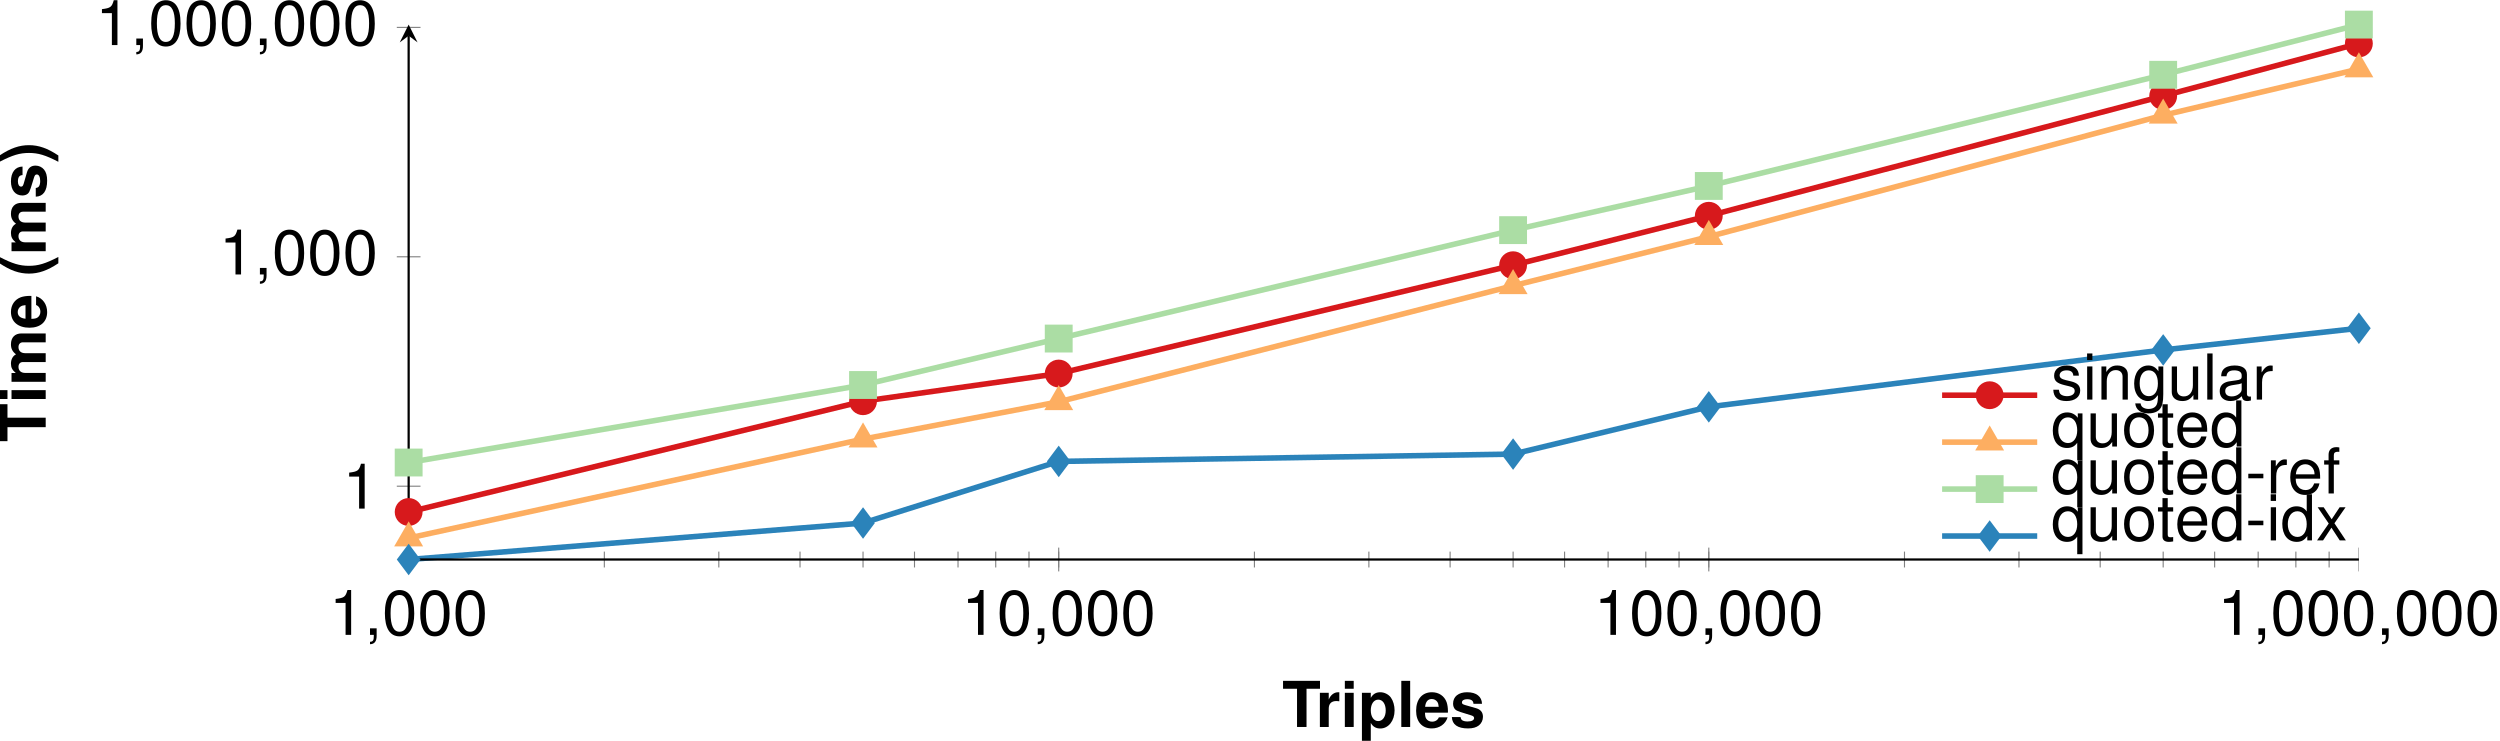 <?xml version='1.0' encoding='UTF-8'?>
<!-- This file was generated by dvisvgm 2.11.1 -->
<svg version='1.1' xmlns='http://www.w3.org/2000/svg' xmlns:xlink='http://www.w3.org/1999/xlink' width='446.998pt' height='132.444pt' viewBox='3.273 -135.527 446.998 132.444'>
<defs>
<clipPath id='clip1'>
<path d='M76.34 106.199H425.039V-272.817H76.34'/>
</clipPath>
<clipPath id='clip2'>
<path d='M-65.129-35.488V-131.129H566.504V-35.488'/>
</clipPath>
<path id='g1-40' d='M2.297-8.249C.996-6.291 .453-4.73 .453-2.998C.453-1.256 .996 .306 2.297 2.263H3.428C2.229-.068 1.844-1.335 1.844-2.998C1.844-4.65 2.229-5.94 3.428-8.249H2.297Z'/>
<path id='g1-41' d='M1.38 2.263C2.682 .306 3.225-1.256 3.225-2.987C3.225-4.73 2.682-6.291 1.38-8.249H.249C1.448-5.918 1.833-4.65 1.833-2.987C1.833-1.335 1.448-.045 .249 2.263H1.38Z'/>
<path id='g1-84' d='M4.356-6.834H6.766V-8.249H.158V-6.834H2.659V0H4.356V-6.834Z'/>
<path id='g1-101' d='M5.929-2.557C5.94-2.693 5.94-2.75 5.94-2.829C5.94-3.44 5.85-4.005 5.703-4.435C5.295-5.544 4.311-6.212 3.078-6.212C1.324-6.212 .249-4.945 .249-2.897C.249-.939 1.313 .26 3.044 .26C4.413 .26 5.522-.52 5.872-1.72H4.311C4.119-1.233 3.677-.95 3.1-.95C2.648-.95 2.286-1.143 2.059-1.482C1.912-1.709 1.856-1.98 1.833-2.557H5.929ZM1.856-3.609C1.957-4.537 2.354-5.001 3.055-5.001C3.451-5.001 3.813-4.809 4.039-4.492C4.187-4.266 4.254-4.028 4.288-3.609H1.856Z'/>
<path id='g1-105' d='M2.342-6.11H.758V0H2.342V-6.11ZM2.342-8.249H.758V-6.834H2.342V-8.249Z'/>
<path id='g1-108' d='M2.342-8.249H.758V0H2.342V-8.249Z'/>
<path id='g1-109' d='M.679-6.11V0H2.263V-3.666C2.263-4.413 2.67-4.865 3.349-4.865C3.881-4.865 4.209-4.56 4.209-4.073V0H5.793V-3.666C5.793-4.413 6.201-4.865 6.879-4.865C7.411-4.865 7.739-4.56 7.739-4.073V0H9.324V-4.322C9.324-5.51 8.599-6.212 7.377-6.212C6.608-6.212 6.065-5.94 5.59-5.307C5.295-5.884 4.684-6.212 3.926-6.212C3.225-6.212 2.772-5.974 2.252-5.352V-6.11H.679Z'/>
<path id='g1-112' d='M2.24-6.11H.656V2.467H2.24V-.724C2.625-.045 3.168 .272 3.938 .272C5.409 .272 6.495-1.109 6.495-2.965C6.495-3.824 6.246-4.684 5.839-5.25C5.431-5.827 4.673-6.212 3.938-6.212C3.168-6.212 2.625-5.884 2.24-5.205V-6.11ZM3.576-4.888C4.379-4.888 4.911-4.107 4.911-2.942C4.911-1.833 4.356-1.052 3.576-1.052C2.783-1.052 2.24-1.822 2.24-2.965S2.783-4.888 3.576-4.888Z'/>
<path id='g1-114' d='M.713-6.11V0H2.297V-3.247C2.297-4.175 2.761-4.639 3.689-4.639C3.858-4.639 3.972-4.628 4.187-4.594V-6.201C4.096-6.212 4.039-6.212 3.994-6.212C3.27-6.212 2.636-5.737 2.297-4.911V-6.11H.713Z'/>
<path id='g1-115' d='M5.714-4.141C5.691-5.431 4.696-6.212 3.055-6.212C1.505-6.212 .543-5.431 .543-4.175C.543-3.768 .668-3.417 .883-3.179C1.098-2.965 1.29-2.863 1.878-2.67L3.768-2.082C4.164-1.957 4.3-1.833 4.3-1.584C4.3-1.211 3.858-.984 3.123-.984C2.716-.984 2.387-1.064 2.184-1.199C2.014-1.324 1.946-1.448 1.878-1.776H.328C.373-.441 1.358 .26 3.213 .26C4.062 .26 4.707 .079 5.16-.283S5.884-1.211 5.884-1.81C5.884-2.602 5.488-3.112 4.684-3.349L2.682-3.926C2.24-4.062 2.127-4.153 2.127-4.402C2.127-4.741 2.489-4.967 3.044-4.967C3.802-4.967 4.175-4.696 4.187-4.141H5.714Z'/>
<path id='g3-44' d='M.984-1.177V0H1.663V.204C1.663 .984 1.516 1.211 .984 1.233V1.663C1.776 1.663 2.172 1.154 2.172 .181V-1.177H.984Z'/>
<path id='g3-45' d='M3.213-3.53H.52V-2.716H3.213V-3.53Z'/>
<path id='g3-48' d='M3.112-8.022C2.365-8.022 1.686-7.694 1.267-7.14C.747-6.438 .487-5.363 .487-3.881C.487-1.177 1.392 .26 3.112 .26C4.809 .26 5.737-1.177 5.737-3.813C5.737-5.375 5.488-6.416 4.956-7.14C4.537-7.705 3.87-8.022 3.112-8.022ZM3.112-7.14C4.187-7.14 4.718-6.053 4.718-3.904C4.718-1.629 4.198-.566 3.089-.566C2.037-.566 1.505-1.675 1.505-3.87S2.037-7.14 3.112-7.14Z'/>
<path id='g3-49' d='M2.931-5.714V0H3.926V-8.022H3.27C2.919-6.789 2.693-6.619 1.154-6.427V-5.714H2.931Z'/>
<path id='g3-97' d='M6.053-.554C5.952-.532 5.906-.532 5.85-.532C5.522-.532 5.341-.702 5.341-.996V-4.481C5.341-5.533 4.571-6.099 3.112-6.099C2.252-6.099 1.539-5.85 1.143-5.409C.871-5.103 .758-4.764 .735-4.175H1.686C1.765-4.899 2.195-5.228 3.078-5.228C3.926-5.228 4.402-4.911 4.402-4.345V-4.096C4.402-3.7 4.164-3.53 3.417-3.44C2.082-3.27 1.878-3.225 1.516-3.078C.826-2.795 .475-2.263 .475-1.494C.475-.419 1.222 .26 2.421 .26C3.168 .26 3.768 0 4.435-.611C4.503-.011 4.798 .26 5.409 .26C5.601 .26 5.748 .238 6.053 .158V-.554ZM4.402-1.867C4.402-1.55 4.311-1.358 4.028-1.098C3.643-.747 3.179-.566 2.625-.566C1.89-.566 1.46-.917 1.46-1.516C1.46-2.139 1.878-2.455 2.885-2.602C3.881-2.738 4.085-2.783 4.402-2.931V-1.867Z'/>
<path id='g3-100' d='M5.601-8.249H4.662V-5.182C4.266-5.782 3.632-6.099 2.84-6.099C1.301-6.099 .294-4.865 .294-2.976C.294-.973 1.279 .26 2.874 .26C3.689 .26 4.254-.045 4.764-.781V0H5.601V-8.249ZM2.998-5.216C4.017-5.216 4.662-4.311 4.662-2.897C4.662-1.528 4.005-.622 3.01-.622C1.969-.622 1.279-1.539 1.279-2.919S1.969-5.216 2.998-5.216Z'/>
<path id='g3-101' d='M5.805-2.648C5.805-3.553 5.737-4.096 5.567-4.537C5.182-5.51 4.277-6.099 3.168-6.099C1.516-6.099 .453-4.831 .453-2.885S1.482 .26 3.146 .26C4.503 .26 5.442-.509 5.68-1.799H4.73C4.469-1.018 3.938-.611 3.179-.611C2.58-.611 2.071-.883 1.754-1.38C1.528-1.72 1.448-2.059 1.437-2.648H5.805ZM1.46-3.417C1.539-4.515 2.206-5.228 3.157-5.228C4.085-5.228 4.798-4.458 4.798-3.485C4.798-3.462 4.798-3.44 4.786-3.417H1.46Z'/>
<path id='g3-102' d='M2.919-5.929H1.935V-6.857C1.935-7.253 2.161-7.457 2.591-7.457C2.67-7.457 2.704-7.457 2.919-7.445V-8.226C2.704-8.271 2.58-8.283 2.387-8.283C1.516-8.283 .996-7.785 .996-6.936V-5.929H.204V-5.16H.996V0H1.935V-5.16H2.919V-5.929Z'/>
<path id='g3-103' d='M4.662-5.929V-5.069C4.187-5.771 3.609-6.099 2.851-6.099C1.346-6.099 .328-4.786 .328-2.863C.328-1.89 .588-1.098 1.075-.532C1.516-.034 2.15 .26 2.772 .26C3.519 .26 4.039-.057 4.571-.803V-.498C4.571 .306 4.469 .792 4.232 1.12C3.983 1.471 3.496 1.675 2.919 1.675C2.489 1.675 2.105 1.561 1.844 1.358C1.629 1.188 1.539 1.03 1.482 .679H.52C.622 1.799 1.494 2.467 2.885 2.467C3.768 2.467 4.526 2.184 4.911 1.709C5.363 1.165 5.533 .419 5.533-.973V-5.929H4.662ZM2.953-5.228C3.972-5.228 4.571-4.368 4.571-2.885C4.571-1.471 3.96-.611 2.965-.611C1.935-.611 1.313-1.482 1.313-2.919C1.313-4.345 1.946-5.228 2.953-5.228Z'/>
<path id='g3-105' d='M1.697-5.929H.758V0H1.697V-5.929ZM1.697-8.249H.747V-7.061H1.697V-8.249Z'/>
<path id='g3-108' d='M1.72-8.249H.769V0H1.72V-8.249Z'/>
<path id='g3-110' d='M.792-5.929V0H1.743V-3.27C1.743-4.481 2.376-5.273 3.349-5.273C4.096-5.273 4.571-4.82 4.571-4.107V0H5.51V-4.481C5.51-5.465 4.775-6.099 3.632-6.099C2.75-6.099 2.184-5.759 1.663-4.933V-5.929H.792Z'/>
<path id='g3-111' d='M3.078-6.099C1.414-6.099 .407-4.911 .407-2.919S1.403 .26 3.089 .26C4.752 .26 5.771-.928 5.771-2.874C5.771-4.922 4.786-6.099 3.078-6.099ZM3.089-5.228C4.153-5.228 4.786-4.356 4.786-2.885C4.786-1.494 4.13-.611 3.089-.611C2.037-.611 1.392-1.482 1.392-2.919C1.392-4.345 2.037-5.228 3.089-5.228Z'/>
<path id='g3-113' d='M5.601 2.467V-5.929H4.764V-5.137C4.322-5.759 3.655-6.099 2.874-6.099C1.313-6.099 .294-4.82 .294-2.851C.294-.928 1.267 .26 2.829 .26C3.655 .26 4.22-.034 4.662-.679V2.467H5.601ZM3.01-5.216C4.017-5.216 4.662-4.311 4.662-2.885C4.662-1.528 4.005-.622 3.01-.622C1.969-.622 1.279-1.539 1.279-2.919C1.279-4.288 1.969-5.216 3.01-5.216Z'/>
<path id='g3-114' d='M.781-5.929V0H1.731V-3.078C1.731-3.926 1.946-4.481 2.399-4.809C2.693-5.024 2.976-5.092 3.632-5.103V-6.065C3.474-6.087 3.394-6.099 3.27-6.099C2.659-6.099 2.195-5.737 1.652-4.854V-5.929H.781Z'/>
<path id='g3-115' d='M4.956-4.277C4.945-5.442 4.175-6.099 2.806-6.099C1.426-6.099 .532-5.386 .532-4.288C.532-3.361 1.007-2.919 2.41-2.58L3.293-2.365C3.949-2.206 4.209-1.969 4.209-1.539C4.209-.984 3.655-.611 2.829-.611C2.32-.611 1.89-.758 1.652-1.007C1.505-1.177 1.437-1.346 1.38-1.765H.385C.43-.396 1.199 .26 2.75 .26C4.243 .26 5.194-.475 5.194-1.618C5.194-2.501 4.696-2.987 3.519-3.27L2.614-3.485C1.844-3.666 1.516-3.915 1.516-4.334C1.516-4.877 2.003-5.228 2.772-5.228C3.53-5.228 3.938-4.899 3.96-4.277H4.956Z'/>
<path id='g3-116' d='M2.874-5.929H1.901V-7.558H.962V-5.929H.158V-5.16H.962V-.679C.962-.079 1.369 .26 2.105 .26C2.331 .26 2.557 .238 2.874 .181V-.611C2.75-.577 2.602-.566 2.421-.566C2.014-.566 1.901-.679 1.901-1.098V-5.16H2.874V-5.929Z'/>
<path id='g3-117' d='M5.454 0V-5.929H4.515V-2.568C4.515-1.358 3.881-.566 2.897-.566C2.15-.566 1.675-1.018 1.675-1.731V-5.929H.735V-1.358C.735-.373 1.471 .26 2.625 .26C3.496 .26 4.051-.045 4.605-.826V0H5.454Z'/>
<path id='g3-120' d='M3.304-3.066L5.295-5.929H4.232L2.806-3.779L1.38-5.929H.306L2.286-3.021L.192 0H1.267L2.772-2.274L4.254 0H5.352L3.304-3.066Z'/>
</defs>
<g id='page1'>
<path d='M76.34-43.984L157.582-63.789L192.57-68.738L273.812-88.105L308.805-96.949L390.047-118.363L425.039-127.758' stroke='#d7191c' fill='none' stroke-width='.996' stroke-miterlimit='10'/>
<path d='M76.34-39.328L157.582-57.016L192.57-63.684L273.812-84.434L308.805-93.211L390.047-114.918L425.039-123.195' stroke='#fdae61' fill='none' stroke-width='.996' stroke-miterlimit='10'/>
<path d='M76.34-52.828L157.582-66.691L192.57-74.996L273.812-94.379L308.805-102.277L390.047-122.156L425.039-131.129' stroke='#abdda4' fill='none' stroke-width='.996' stroke-miterlimit='10'/>
<path d='M76.34-35.488L157.582-42.012L192.57-53.027L273.812-54.336L308.805-62.785L390.047-72.961L425.039-76.836' stroke='#2b83ba' fill='none' stroke-width='.996' stroke-miterlimit='10'/>
<path d='M76.34-34.07V-36.906M111.328-34.07V-36.906M131.797-34.07V-36.906M146.316-34.07V-36.906M157.582-34.07V-36.906M166.785-34.07V-36.906M174.566-34.07V-36.906M181.308-34.07V-36.906M187.254-34.07V-36.906M192.57-34.07V-36.906M227.562-34.07V-36.906M248.027-34.07V-36.906M262.551-34.07V-36.906M273.816-34.07V-36.906M283.019-34.07V-36.906M290.801-34.07V-36.906M297.539-34.07V-36.906M303.484-34.07V-36.906M308.805-34.07V-36.906M343.793-34.07V-36.906M364.262-34.07V-36.906M378.785-34.07V-36.906M390.047-34.07V-36.906M399.25-34.07V-36.906M407.031-34.07V-36.906M413.773-34.07V-36.906M419.719-34.07V-36.906' stroke='#808080' fill='none' stroke-width='.199' stroke-miterlimit='10' clip-path='url(#clip1)'/>
<path d='M76.34-33.363V-37.613M192.57-33.363V-37.613M308.805-33.363V-37.613M425.039-33.363V-37.613' stroke='#808080' fill='none' stroke-width='.199' stroke-miterlimit='10' clip-path='url(#clip1)'/>
<path d='M74.219-48.594H78.461M74.219-89.613H78.461M74.219-130.629H78.461' stroke='#808080' fill='none' stroke-width='.199' stroke-miterlimit='10' clip-path='url(#clip2)'/>
<path d='M76.34-35.488H425.039' stroke='#000' fill='none' stroke-width='.399' stroke-miterlimit='10'/>
<path d='M76.34-35.488V-129.137' stroke='#000' fill='none' stroke-width='.399' stroke-miterlimit='10'/>
<path d='M76.34-131.129L74.746-127.941L76.34-129.137L77.934-127.941'/>
<g transform='matrix(1 0 0 1 258.155 62.076)'>
<use x='-196.024' y='-84.084' xlink:href='#g3-49'/>
<use x='-189.71' y='-84.084' xlink:href='#g3-44'/>
<use x='-186.552' y='-84.084' xlink:href='#g3-48'/>
<use x='-180.238' y='-84.084' xlink:href='#g3-48'/>
<use x='-173.923' y='-84.084' xlink:href='#g3-48'/>
</g>
<g transform='matrix(1 0 0 1 371.23 62.076)'>
<use x='-196.024' y='-84.084' xlink:href='#g3-49'/>
<use x='-189.71' y='-84.084' xlink:href='#g3-48'/>
<use x='-183.395' y='-84.084' xlink:href='#g3-44'/>
<use x='-180.238' y='-84.084' xlink:href='#g3-48'/>
<use x='-173.923' y='-84.084' xlink:href='#g3-48'/>
<use x='-167.608' y='-84.084' xlink:href='#g3-48'/>
</g>
<g transform='matrix(1 0 0 1 484.306 62.076)'>
<use x='-196.024' y='-84.084' xlink:href='#g3-49'/>
<use x='-189.71' y='-84.084' xlink:href='#g3-48'/>
<use x='-183.395' y='-84.084' xlink:href='#g3-48'/>
<use x='-177.08' y='-84.084' xlink:href='#g3-44'/>
<use x='-173.923' y='-84.084' xlink:href='#g3-48'/>
<use x='-167.608' y='-84.084' xlink:href='#g3-48'/>
<use x='-161.294' y='-84.084' xlink:href='#g3-48'/>
</g>
<g transform='matrix(1 0 0 1 595.802 62.076)'>
<use x='-196.024' y='-84.084' xlink:href='#g3-49'/>
<use x='-189.71' y='-84.084' xlink:href='#g3-44'/>
<use x='-186.552' y='-84.084' xlink:href='#g3-48'/>
<use x='-180.238' y='-84.084' xlink:href='#g3-48'/>
<use x='-173.923' y='-84.084' xlink:href='#g3-48'/>
<use x='-167.608' y='-84.084' xlink:href='#g3-44'/>
<use x='-164.451' y='-84.084' xlink:href='#g3-48'/>
<use x='-158.137' y='-84.084' xlink:href='#g3-48'/>
<use x='-151.822' y='-84.084' xlink:href='#g3-48'/>
</g>
<g transform='matrix(1 0 0 1 260.573 39.49)'>
<use x='-196.024' y='-84.084' xlink:href='#g3-49'/>
</g>
<g transform='matrix(1 0 0 1 238.471 -2.363)'>
<use x='-196.024' y='-84.084' xlink:href='#g3-49'/>
<use x='-189.71' y='-84.084' xlink:href='#g3-44'/>
<use x='-186.552' y='-84.084' xlink:href='#g3-48'/>
<use x='-180.238' y='-84.084' xlink:href='#g3-48'/>
<use x='-173.923' y='-84.084' xlink:href='#g3-48'/>
</g>
<g transform='matrix(1 0 0 1 216.37 -43.381)'>
<use x='-196.024' y='-84.084' xlink:href='#g3-49'/>
<use x='-189.71' y='-84.084' xlink:href='#g3-44'/>
<use x='-186.552' y='-84.084' xlink:href='#g3-48'/>
<use x='-180.238' y='-84.084' xlink:href='#g3-48'/>
<use x='-173.923' y='-84.084' xlink:href='#g3-48'/>
<use x='-167.608' y='-84.084' xlink:href='#g3-44'/>
<use x='-164.451' y='-84.084' xlink:href='#g3-48'/>
<use x='-158.137' y='-84.084' xlink:href='#g3-48'/>
<use x='-151.822' y='-84.084' xlink:href='#g3-48'/>
</g>
<path d='M78.332-43.984C78.332-45.086 77.437-45.977 76.34-45.977C75.238-45.977 74.348-45.086 74.348-43.984C74.348-42.883 75.238-41.992 76.34-41.992C77.437-41.992 78.332-42.883 78.332-43.984Z' fill='#d7191c'/>
<path d='M78.332-43.984C78.332-45.086 77.437-45.977 76.34-45.977C75.238-45.977 74.348-45.086 74.348-43.984C74.348-42.883 75.238-41.992 76.34-41.992C77.437-41.992 78.332-42.883 78.332-43.984Z' stroke='#d7191c' fill='none' stroke-width='.996' stroke-miterlimit='10'/>
<path d='M159.574-63.789C159.574-64.891 158.68-65.781 157.582-65.781C156.48-65.781 155.59-64.891 155.59-63.789C155.59-62.688 156.48-61.797 157.582-61.797C158.68-61.797 159.574-62.688 159.574-63.789Z' fill='#d7191c'/>
<path d='M159.574-63.789C159.574-64.891 158.68-65.781 157.582-65.781C156.48-65.781 155.59-64.891 155.59-63.789C155.59-62.688 156.48-61.797 157.582-61.797C158.68-61.797 159.574-62.688 159.574-63.789Z' stroke='#d7191c' fill='none' stroke-width='.996' stroke-miterlimit='10'/>
<path d='M194.562-68.738C194.562-69.836 193.672-70.731 192.57-70.731C191.473-70.731 190.578-69.836 190.578-68.738C190.578-67.637 191.473-66.746 192.57-66.746C193.672-66.746 194.562-67.637 194.562-68.738Z' fill='#d7191c'/>
<path d='M194.562-68.738C194.562-69.836 193.672-70.731 192.57-70.731C191.473-70.731 190.578-69.836 190.578-68.738C190.578-67.637 191.473-66.746 192.57-66.746C193.672-66.746 194.562-67.637 194.562-68.738Z' stroke='#d7191c' fill='none' stroke-width='.996' stroke-miterlimit='10'/>
<path d='M275.805-88.106C275.805-89.207 274.914-90.098 273.812-90.098C272.715-90.098 271.82-89.207 271.82-88.106C271.82-87.004 272.715-86.113 273.812-86.113C274.914-86.113 275.805-87.004 275.805-88.106Z' fill='#d7191c'/>
<path d='M275.805-88.106C275.805-89.207 274.914-90.098 273.812-90.098C272.715-90.098 271.82-89.207 271.82-88.106C271.82-87.004 272.715-86.113 273.812-86.113C274.914-86.113 275.805-87.004 275.805-88.106Z' stroke='#d7191c' fill='none' stroke-width='.996' stroke-miterlimit='10'/>
<path d='M310.797-96.949C310.797-98.051 309.906-98.941 308.805-98.941C307.703-98.941 306.812-98.051 306.812-96.949C306.812-95.848 307.703-94.957 308.805-94.957C309.906-94.957 310.797-95.848 310.797-96.949Z' fill='#d7191c'/>
<path d='M310.797-96.949C310.797-98.051 309.906-98.941 308.805-98.941C307.703-98.941 306.812-98.051 306.812-96.949C306.812-95.848 307.703-94.957 308.805-94.957C309.906-94.957 310.797-95.848 310.797-96.949Z' stroke='#d7191c' fill='none' stroke-width='.996' stroke-miterlimit='10'/>
<path d='M392.039-118.363C392.039-119.465 391.148-120.356 390.047-120.356C388.945-120.356 388.055-119.465 388.055-118.363C388.055-117.266 388.945-116.371 390.047-116.371C391.148-116.371 392.039-117.266 392.039-118.363Z' fill='#d7191c'/>
<path d='M392.039-118.363C392.039-119.465 391.148-120.356 390.047-120.356C388.945-120.356 388.055-119.465 388.055-118.363C388.055-117.266 388.945-116.371 390.047-116.371C391.148-116.371 392.039-117.266 392.039-118.363Z' stroke='#d7191c' fill='none' stroke-width='.996' stroke-miterlimit='10'/>
<path d='M427.031-127.758C427.031-128.856 426.137-129.75 425.039-129.75C423.937-129.75 423.043-128.856 423.043-127.758C423.043-126.656 423.937-125.766 425.039-125.766C426.137-125.766 427.031-126.656 427.031-127.758Z' fill='#d7191c'/>
<path d='M427.031-127.758C427.031-128.856 426.137-129.75 425.039-129.75C423.937-129.75 423.043-128.856 423.043-127.758C423.043-126.656 423.937-125.766 425.039-125.766C426.137-125.766 427.031-126.656 427.031-127.758Z' stroke='#d7191c' fill='none' stroke-width='.996' stroke-miterlimit='10'/>
<path d='M76.34-41.32L78.062-38.332H74.613Z' fill='#fdae61'/>
<path d='M76.34-41.32L78.062-38.332H74.613Z' stroke='#fdae61' fill='none' stroke-width='.996' stroke-miterlimit='10'/>
<path d='M157.582-59.008L159.308-56.02H155.855Z' fill='#fdae61'/>
<path d='M157.582-59.008L159.308-56.02H155.855Z' stroke='#fdae61' fill='none' stroke-width='.996' stroke-miterlimit='10'/>
<path d='M192.57-65.676L194.297-62.688H190.848Z' fill='#fdae61'/>
<path d='M192.57-65.676L194.297-62.688H190.848Z' stroke='#fdae61' fill='none' stroke-width='.996' stroke-miterlimit='10'/>
<path d='M273.812-86.426L275.539-83.438H272.09Z' fill='#fdae61'/>
<path d='M273.812-86.426L275.539-83.438H272.09Z' stroke='#fdae61' fill='none' stroke-width='.996' stroke-miterlimit='10'/>
<path d='M308.805-95.207L310.531-92.215H307.078Z' fill='#fdae61'/>
<path d='M308.805-95.207L310.531-92.215H307.078Z' stroke='#fdae61' fill='none' stroke-width='.996' stroke-miterlimit='10'/>
<path d='M390.047-116.91L391.773-113.922H388.32Z' fill='#fdae61'/>
<path d='M390.047-116.91L391.773-113.922H388.32Z' stroke='#fdae61' fill='none' stroke-width='.996' stroke-miterlimit='10'/>
<path d='M425.039-125.188L426.762-122.199H423.312Z' fill='#fdae61'/>
<path d='M425.039-125.188L426.762-122.199H423.312Z' stroke='#fdae61' fill='none' stroke-width='.996' stroke-miterlimit='10'/>
<path d='M74.348-50.836H78.332V-54.82H74.348Z' fill='#abdda4'/>
<path d='M74.348-50.836H78.332V-54.82H74.348Z' stroke='#abdda4' fill='none' stroke-width='.996' stroke-miterlimit='10'/>
<path d='M155.59-64.695H159.574V-68.684H155.59Z' fill='#abdda4'/>
<path d='M155.59-64.695H159.574V-68.684H155.59Z' stroke='#abdda4' fill='none' stroke-width='.996' stroke-miterlimit='10'/>
<path d='M190.578-73H194.562V-76.988H190.578Z' fill='#abdda4'/>
<path d='M190.578-73H194.562V-76.988H190.578Z' stroke='#abdda4' fill='none' stroke-width='.996' stroke-miterlimit='10'/>
<path d='M271.82-92.387H275.805V-96.371H271.82Z' fill='#abdda4'/>
<path d='M271.82-92.387H275.805V-96.371H271.82Z' stroke='#abdda4' fill='none' stroke-width='.996' stroke-miterlimit='10'/>
<path d='M306.812-100.285H310.797V-104.269H306.812Z' fill='#abdda4'/>
<path d='M306.812-100.285H310.797V-104.269H306.812Z' stroke='#abdda4' fill='none' stroke-width='.996' stroke-miterlimit='10'/>
<path d='M388.055-120.164H392.039V-124.148H388.055Z' fill='#abdda4'/>
<path d='M388.055-120.164H392.039V-124.148H388.055Z' stroke='#abdda4' fill='none' stroke-width='.996' stroke-miterlimit='10'/>
<path d='M423.043-129.137H427.031V-133.121H423.043Z' fill='#abdda4'/>
<path d='M423.043-129.137H427.031V-133.121H423.043Z' stroke='#abdda4' fill='none' stroke-width='.996' stroke-miterlimit='10'/>
<path d='M76.34-37.48L77.832-35.488L76.34-33.496L74.844-35.488Z' fill='#2b83ba'/>
<path d='M76.34-37.48L77.832-35.488L76.34-33.496L74.844-35.488Z' stroke='#2b83ba' fill='none' stroke-width='.996' stroke-miterlimit='10'/>
<path d='M157.582-44.004L159.074-42.012L157.582-40.02L156.086-42.012Z' fill='#2b83ba'/>
<path d='M157.582-44.004L159.074-42.012L157.582-40.02L156.086-42.012Z' stroke='#2b83ba' fill='none' stroke-width='.996' stroke-miterlimit='10'/>
<path d='M192.57-55.02L194.066-53.027L192.57-51.035L191.078-53.027Z' fill='#2b83ba'/>
<path d='M192.57-55.02L194.066-53.027L192.57-51.035L191.078-53.027Z' stroke='#2b83ba' fill='none' stroke-width='.996' stroke-miterlimit='10'/>
<path d='M273.812-56.328L275.308-54.336L273.812-52.344L272.32-54.336Z' fill='#2b83ba'/>
<path d='M273.812-56.328L275.308-54.336L273.812-52.344L272.32-54.336Z' stroke='#2b83ba' fill='none' stroke-width='.996' stroke-miterlimit='10'/>
<path d='M308.805-64.777L310.297-62.785L308.805-60.793L307.308-62.785Z' fill='#2b83ba'/>
<path d='M308.805-64.777L310.297-62.785L308.805-60.793L307.308-62.785Z' stroke='#2b83ba' fill='none' stroke-width='.996' stroke-miterlimit='10'/>
<path d='M390.047-74.953L391.543-72.961L390.047-70.969L388.551-72.961Z' fill='#2b83ba'/>
<path d='M390.047-74.953L391.543-72.961L390.047-70.969L388.551-72.961Z' stroke='#2b83ba' fill='none' stroke-width='.996' stroke-miterlimit='10'/>
<path d='M425.039-78.828L426.531-76.836L425.039-74.844L423.543-76.836Z' fill='#2b83ba'/>
<path d='M425.039-78.828L426.531-76.836L425.039-74.844L423.543-76.836Z' stroke='#2b83ba' fill='none' stroke-width='.996' stroke-miterlimit='10'/>
<g transform='matrix(1 0 0 1 428.546 78.54)'>
<use x='-196.024' y='-84.084' xlink:href='#g1-84'/>
<use x='-189.993' y='-84.084' xlink:href='#g1-114'/>
<use x='-185.575' y='-84.084' xlink:href='#g1-105'/>
<use x='-182.418' y='-84.084' xlink:href='#g1-112'/>
<use x='-175.479' y='-84.084' xlink:href='#g1-108'/>
<use x='-172.322' y='-84.084' xlink:href='#g1-101'/>
<use x='-166.007' y='-84.084' xlink:href='#g1-115'/>
</g>
<g transform='matrix(0 -1 1 0 95.527 -252.513)'>
<use x='-196.024' y='-84.084' xlink:href='#g1-84'/>
<use x='-189.085' y='-84.084' xlink:href='#g1-105'/>
<use x='-185.928' y='-84.084' xlink:href='#g1-109'/>
<use x='-175.831' y='-84.084' xlink:href='#g1-101'/>
<use x='-166.359' y='-84.084' xlink:href='#g1-40'/>
<use x='-162.577' y='-84.084' xlink:href='#g1-109'/>
<use x='-152.481' y='-84.084' xlink:href='#g1-115'/>
<use x='-146.166' y='-84.084' xlink:href='#g1-41'/>
</g>
<path d='M350.52-64.863H359.023H367.527' stroke='#d7191c' fill='none' stroke-width='.996' stroke-miterlimit='10'/>
<path d='M361.016-64.863C361.016-65.965 360.121-66.855 359.023-66.855C357.922-66.855 357.031-65.965 357.031-64.863C357.031-63.766 357.922-62.871 359.023-62.871C360.121-62.871 361.016-63.766 361.016-64.863Z' fill='#d7191c'/>
<path d='M361.016-64.863C361.016-65.965 360.121-66.855 359.023-66.855C357.922-66.855 357.031-65.965 357.031-64.863C357.031-63.766 357.922-62.871 359.023-62.871C360.121-62.871 361.016-63.766 361.016-64.863Z' stroke='#d7191c' fill='none' stroke-width='.996' stroke-miterlimit='10'/>
<g transform='matrix(1 0 0 1 548.036 45.184)'>
<use x='-178.02' y='-109.264' xlink:href='#g3-115'/>
<use x='-172.341' y='-109.264' xlink:href='#g3-105'/>
<use x='-169.82' y='-109.264' xlink:href='#g3-110'/>
<use x='-163.505' y='-109.264' xlink:href='#g3-103'/>
<use x='-157.191' y='-109.264' xlink:href='#g3-117'/>
<use x='-150.876' y='-109.264' xlink:href='#g3-108'/>
<use x='-148.355' y='-109.264' xlink:href='#g3-97'/>
<use x='-142.04' y='-109.264' xlink:href='#g3-114'/>
</g>
<path d='M350.52-56.473H359.023H367.527' stroke='#fdae61' fill='none' stroke-width='.996' stroke-miterlimit='10'/>
<path d='M359.023-58.465L360.746-55.477H357.297Z' fill='#fdae61'/>
<path d='M359.023-58.465L360.746-55.477H357.297Z' stroke='#fdae61' fill='none' stroke-width='.996' stroke-miterlimit='10'/>
<g transform='matrix(1 0 0 1 548.036 45.184)'>
<use x='-178.02' y='-100.871' xlink:href='#g3-113'/>
<use x='-171.705' y='-100.871' xlink:href='#g3-117'/>
<use x='-165.391' y='-100.871' xlink:href='#g3-111'/>
<use x='-159.076' y='-100.871' xlink:href='#g3-116'/>
<use x='-155.919' y='-100.871' xlink:href='#g3-101'/>
<use x='-149.604' y='-100.871' xlink:href='#g3-100'/>
</g>
<path d='M350.52-48.078H359.023H367.527' stroke='#abdda4' fill='none' stroke-width='.996' stroke-miterlimit='10'/>
<path d='M357.031-46.086H361.016V-50.07H357.031Z' fill='#abdda4'/>
<path d='M357.031-46.086H361.016V-50.07H357.031Z' stroke='#abdda4' fill='none' stroke-width='.996' stroke-miterlimit='10'/>
<g transform='matrix(1 0 0 1 548.036 45.184)'>
<use x='-178.02' y='-92.478' xlink:href='#g3-113'/>
<use x='-171.705' y='-92.478' xlink:href='#g3-117'/>
<use x='-165.391' y='-92.478' xlink:href='#g3-111'/>
<use x='-159.076' y='-92.478' xlink:href='#g3-116'/>
<use x='-155.919' y='-92.478' xlink:href='#g3-101'/>
<use x='-149.604' y='-92.478' xlink:href='#g3-100'/>
<use x='-143.289' y='-92.478' xlink:href='#g3-45'/>
<use x='-139.508' y='-92.478' xlink:href='#g3-114'/>
<use x='-135.726' y='-92.478' xlink:href='#g3-101'/>
<use x='-129.411' y='-92.478' xlink:href='#g3-102'/>
</g>
<path d='M350.52-39.684H359.023H367.527' stroke='#2b83ba' fill='none' stroke-width='.996' stroke-miterlimit='10'/>
<path d='M359.023-41.676L360.516-39.684L359.023-37.691L357.527-39.684Z' fill='#2b83ba'/>
<path d='M359.023-41.676L360.516-39.684L359.023-37.691L357.527-39.684Z' stroke='#2b83ba' fill='none' stroke-width='.996' stroke-miterlimit='10'/>
<g transform='matrix(1 0 0 1 548.036 45.184)'>
<use x='-178.02' y='-84.084' xlink:href='#g3-113'/>
<use x='-171.705' y='-84.084' xlink:href='#g3-117'/>
<use x='-165.391' y='-84.084' xlink:href='#g3-111'/>
<use x='-159.076' y='-84.084' xlink:href='#g3-116'/>
<use x='-155.919' y='-84.084' xlink:href='#g3-101'/>
<use x='-149.604' y='-84.084' xlink:href='#g3-100'/>
<use x='-143.289' y='-84.084' xlink:href='#g3-45'/>
<use x='-139.508' y='-84.084' xlink:href='#g3-105'/>
<use x='-136.986' y='-84.084' xlink:href='#g3-100'/>
<use x='-130.672' y='-84.084' xlink:href='#g3-120'/>
</g>
</g>
</svg>